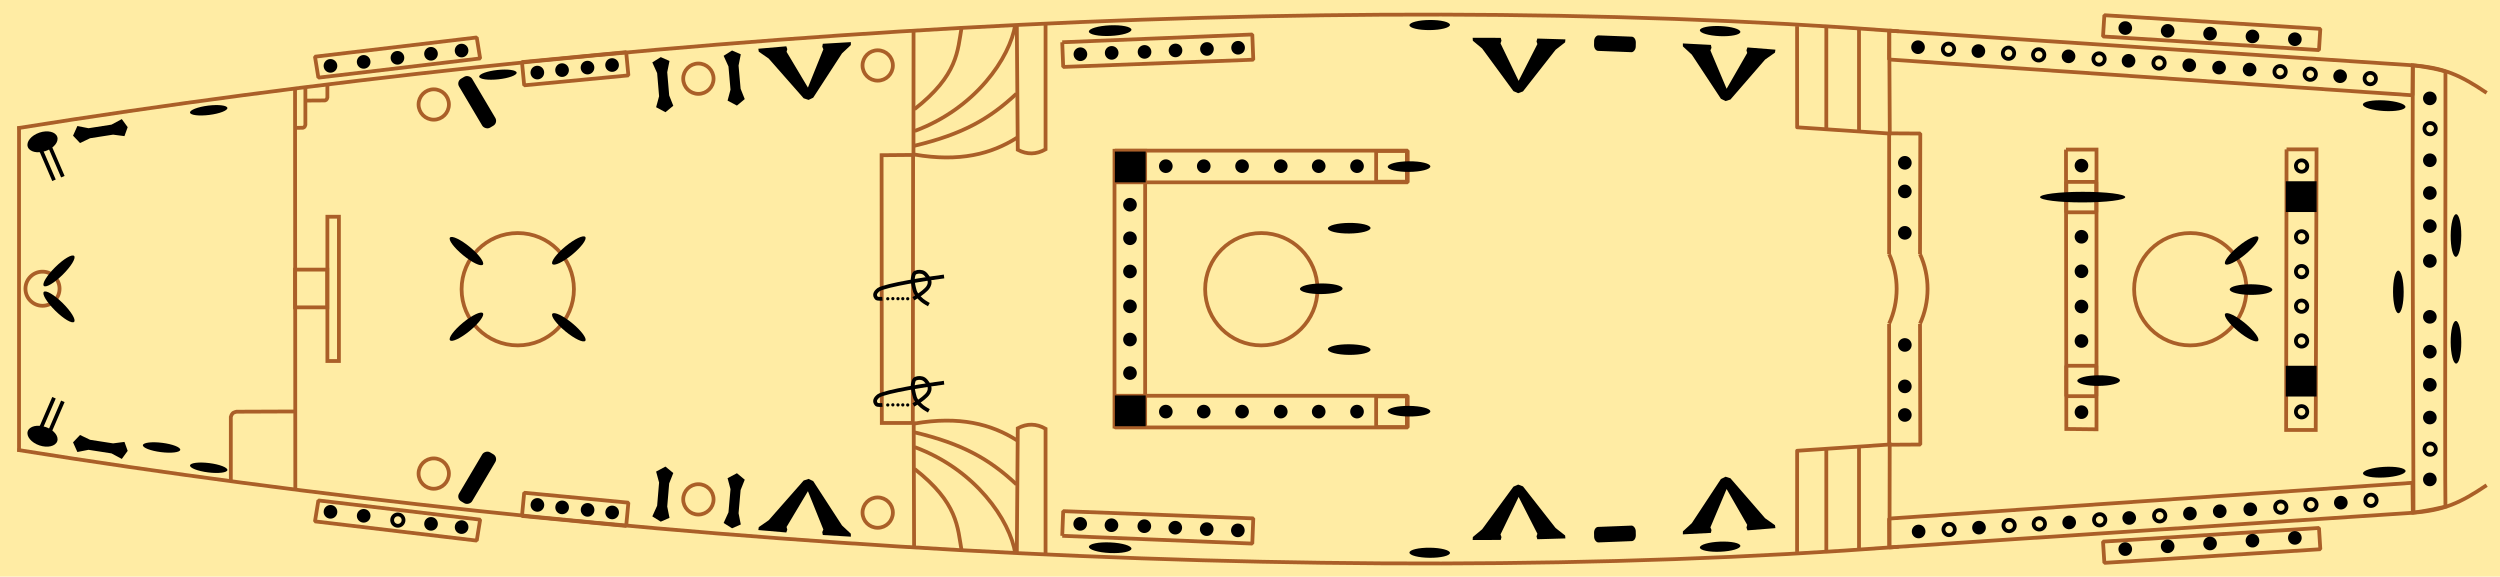 <?xml version="1.0" encoding="UTF-8" standalone="no"?>
<!-- Created with Inkscape (http://www.inkscape.org/) -->

<svg
   xmlns:rigging="https://github.com/jolaf/rigging"
   xmlns:dc="http://purl.org/dc/elements/1.1/"
   xmlns:cc="http://creativecommons.org/ns#"
   xmlns:rdf="http://www.w3.org/1999/02/22-rdf-syntax-ns#"
   xmlns:svg="http://www.w3.org/2000/svg"
   xmlns="http://www.w3.org/2000/svg"
   xmlns:xlink="http://www.w3.org/1999/xlink"
   xmlns:sodipodi="http://sodipodi.sourceforge.net/DTD/sodipodi-0.dtd"
   xmlns:inkscape="http://www.inkscape.org/namespaces/inkscape"
   width="100%"
   height="100%"
   id="svg1"
   sodipodi:docname="shtandart-src.svg"
   inkscape:version="0.92.3 (2405546, 2018-03-11)"
   version="1.1"
   viewBox="1 -24 659 152">
  <sodipodi:namedview
     viewbox-height="118"
     viewbox-x="-2"
     viewbox-y="-11"
     inkscape:measure-end="335.547,74.4141"
     inkscape:measure-start="320.703,74.4141"
     inkscape:current-layer="layer2"
     fit-margin-bottom="0"
     fit-margin-right="0"
     fit-margin-left="0"
     fit-margin-top="0"
     guidetolerance="1"
     objecttolerance="5"
     gridtolerance="1"
     inkscape:guide-bbox="true"
     showguides="false"
     inkscape:window-maximized="1"
     inkscape:window-y="-8"
     inkscape:window-x="1672"
     inkscape:window-height="1537"
     inkscape:window-width="2560"
     showgrid="false"
     inkscape:document-units="px"
     inkscape:cy="106.51837"
     inkscape:cx="262.7261"
     inkscape:zoom="2.83"
     inkscape:pageshadow="2"
     inkscape:pageopacity="0.0"
     borderopacity="1.0"
     bordercolor="#666666"
     pagecolor="#ffffff"
     id="base">
    <inkscape:grid
       spacingy="1"
       spacingx="1"
       originy="-539.252"
       originx="-36.919"
       id="grid4394"
       type="xygrid" />
    <sodipodi:guide
       inkscape:locked="false"
       id="guide4311"
       orientation="0,1"
       position="0.039,0.458" />
    <sodipodi:guide
       inkscape:locked="false"
       id="guide677"
       orientation="0,1"
       position="0.904,0.518" />
    <sodipodi:guide
       inkscape:locked="false"
       id="guide681"
       orientation="0,1"
       position="0.254,0.397" />
    <sodipodi:guide
       inkscape:locked="false"
       id="guide4803"
       orientation="1,0"
       position="647.583,107.034" />
    <sodipodi:guide
       inkscape:locked="false"
       id="guide4808"
       orientation="0,1"
       position="407.812,62.556" />
    <sodipodi:guide
       inkscape:locked="false"
       id="guide4810"
       orientation="0,1"
       position="376.563,124.445" />
    <sodipodi:guide
       inkscape:locked="false"
       id="guide4811"
       orientation="-0.103,0.995"
       position="108.216,113.92" />
    <sodipodi:guide
       inkscape:locked="false"
       id="guide4815"
       orientation="0.104,0.995"
       position="108.002,11.267" />
    <sodipodi:guide
       inkscape:locked="false"
       id="guide4819"
       orientation="1,0"
       position="8.127,91.21" />
    <sodipodi:guide
       inkscape:locked="false"
       id="guide4075"
       orientation="1,0"
       position="652.766,105.529" />
  </sodipodi:namedview>
  <style
     id="style707">
    /* <![CDATA[ */
    #background {
      fill: #ffeca4;
    }
    #drawing {
      color: #aa5f28;
    }
    /* ]]> */
  </style>
  <defs
     id="defs1">
    <rect
       y="-0.809"
       x="277.269"
       height="146.642"
       width="220.711"
       id="deckMask"
       style="fill:currentColor" />
    <g
       id="mastMask"
       style="stroke:currentColor">
      <path
         inkscape:connector-curvature="0"
         id="path89"
         d="m 425.113,59.525 c 26.5,26.5 26.5,26.5 26.5,26.5 z" />
      <path
         inkscape:connector-curvature="0"
         id="path91"
         d="m 451.613,59.525 c -26.5,26.5 -26.5,26.5 -26.5,26.5 z" />
    </g>
    <circle
       r="4"
       cy="398.091"
       cx="160.871"
       id="pipe"
       style="stroke:currentColor" />
    <circle
       id="pin"
       r="1.8"
       cy="28.152"
       cx="567.539"
       style="fill:currentColor"
       transform="rotate(-8.297)"
       class="aura" />
    <circle
       style="fill:none;stroke:currentColor"
       transform="rotate(-8.297)"
       id="pinhole"
       cx="607.213"
       cy="138.775"
       r="1.5" />
    <ellipse
       transform="rotate(89.51)"
       id="cleat"
       ry="5.615"
       rx="1.4"
       cy="-575.374"
       cx="3.721"
       style="fill:currentColor"
       class="aura" />
    <rect
       ry="1.5"
       y="72.319"
       x="396.501"
       height="15"
       width="4"
       id="lcleat"
       style="fill:currentColor"
       class="aura" />
    <path
       transform="matrix(0.882,0,0,1.005,-152.594,-25.947)"
       d="m 215.31,40.277 -0.959,-2.798 v -6.102 l 0.959,-2.893 -2.499,-1.196 -2.652,1.196 1.162,2.893 v 6.102 l -1.161,2.798 2.652,1.514 z"
       id="xcleat"
       inkscape:connector-curvature="0"
       sodipodi:nodetypes="ccccccccccc"
       style="fill:currentColor"
       class="aura" />
    <path
       d="m 426.259,54.267 -8.424,-11.107 -2.479,-2.004 -0.067,-0.781 7.404,-0.102 0.204,0.747 -0.238,0.713 4.927,9.807 4.791,-9.773 -0.238,-0.713 0.204,-0.747 7.404,0.102 -0.067,0.781 -2.479,2.004 -8.424,11.107 -1.259,0.493 z"
       inkscape:connector-curvature="0"
       sodipodi:nodetypes="ccccccccccccccccc"
       id="kevel"
       style="fill:currentColor"
       class="aura" />
    <rect
       transform="translate(-36.94,-367.63)"
       id="fist"
       width="8.109"
       height="8.109"
       x="324.097"
       y="408.336"
       style="fill:currentColor"
       class="aura" />
    <g
       id="tackle"
       transform="matrix(-1,0,0,1,657.061,84.968)">
      <ellipse
         transform="rotate(-18.749,-1131.871,-71.94)"
         ry="2.557"
         rx="4.104"
         cy="420.366"
         cx="-74.057"
         id="path4323"
         style="fill:currentColor" />
      <path
         style="stroke:currentColor"
         d="m 61.959,411.73 3.977,9.218"
         id="path4328"
         inkscape:connector-curvature="0"
         sodipodi:nodetypes="cc"
         transform="translate(-36.94,-367.63)" />
      <path
         style="stroke:currentColor"
         sodipodi:nodetypes="cc"
         inkscape:connector-curvature="0"
         id="path4325"
         d="m 59.623,412.677 3.977,9.218"
         transform="translate(-36.94,-367.63)" />
    </g>
    <g
       id="knot"
       transform="translate(380.03,-105.312)">
      <path
         style="fill:none;stroke:currentColor"
         sodipodi:nodetypes="cccc"
         inkscape:connector-curvature="0"
         id="path4249"
         d="m 298.721,455.173 c -3.993,0.489 -15.46,2.284 -17.267,3.472 -0.874,0.684 -1.281,1.456 -0.505,2.273 0.295,0.218 1.515,0.126 1.515,0.126" />
      <path
         style="fill:none;stroke:currentColor"
         d="m 290.64,461.044 c 0,0 1.792,-1.092 2.589,-1.768 0.499,-0.424 1.088,-0.913 1.357,-1.421 0.27,-0.508 0.393,-0.888 0.316,-1.452 -0.077,-0.564 -0.8,-1.72 -1.438,-2.147 -0.638,-0.427 -1.581,-0.414 -2.192,-0.158 -0.612,0.256 -0.566,0.713 -0.758,1.357 -0.191,0.644 0.115,1.993 0.284,2.715 0.169,0.722 0.251,1.043 0.6,1.61 0.349,0.567 0.988,1.204 1.547,1.673 0.559,0.469 1.768,1.136 1.768,1.136"
         id="path4251"
         inkscape:connector-curvature="0"
         sodipodi:nodetypes="cszzzzzzzzc" />
      <circle
         r="0.426"
         cy="461.044"
         cx="283.884"
         id="path4253"
         style="fill:currentColor" />
      <circle
         style="fill:currentColor"
         id="circle4255"
         cx="285.226"
         cy="461.013"
         r="0.426" />
      <circle
         style="fill:currentColor"
         r="0.426"
         cy="461.028"
         cx="286.568"
         id="circle4257" />
      <circle
         style="fill:currentColor"
         id="circle4259"
         cx="287.846"
         cy="461.028"
         r="0.426" />
      <circle
         r="0.426"
         cy="461.044"
         cx="289.14"
         id="circle4261"
         style="fill:currentColor" />
    </g>
  </defs>
  <g
     inkscape:label="background"
     id="layer1"
     inkscape:groupmode="layer">
    <g
       id="background">
      <rect
         style="fill-rule:evenodd;stroke-width:1.6;stroke-linecap:round;stroke-linejoin:round;paint-order:markers fill stroke"
         id="rect6803"
         width="717.601"
         height="368.795"
         x="-20.988"
         y="-138.852" />
    </g>
  </g>
  <g
     transform="translate(0,-20.6)"
     inkscape:label="drawing"
     id="layer2"
     inkscape:groupmode="layer">
    <g
       id="drawing">
      <g
         id="portDrawing"
         style="fill:none;stroke:currentColor">
        <path
           style="fill-rule:evenodd"
           d="M 5.599,30.388 C 160.19,5.668 347.851,-6.802 501.489,4.852 m 135.527,8.962 c 8.188,0.64 12.488,2.549 19.468,7.271"
           id="path4399"
           inkscape:connector-curvature="0" />
        <path
           class="rail"
           id="rect4158"
           d="m 499.005,4.684 c 0,0 138.012,9.13 138.012,9.13 0,0 -0.082,7.903 -0.082,7.903 0,0 -137.973,-9.434 -137.973,-9.434 0,0 0.044,-7.599 0.044,-7.599"
           style="fill-rule:evenodd;stroke-miterlimit:0"
           inkscape:connector-curvature="0" />
        <rect
           transform="matrix(0.998,0.063,-0.063,0.998,-36.919,-367.63)"
           class="rail"
           style="fill-rule:evenodd;stroke-linecap:round;stroke-miterlimit:0"
           id="rect4272"
           width="57.042"
           height="5.615"
           x="614.658"
           y="330.176" />
        <rect
           transform="translate(-36.919,-367.63)"
           class="solid"
           style="fill-rule:evenodd;stroke-miterlimit:0"
           id="rect4212"
           width="7.895"
           height="8.012"
           x="582.601"
           y="412.182" />
        <path
           class="rail"
           id="path4201"
           d="m 498.969,63.596 c 0,0 0.013,-31.846 0.013,-31.846 0,0 8.206,0.049 8.206,0.049 0,0 -0.072,31.797 -0.072,31.797"
           style="fill-rule:evenodd;stroke-miterlimit:0"
           inkscape:connector-curvature="0" />
        <g
           class="solid"
           id="g4442">
          <path
             style="fill-rule:evenodd;stroke-linejoin:round"
             d="m 474.71,3.488 c 0,0 0.018,26.671 0.018,26.671 0,0 24.696,1.671 24.696,1.671"
             id="path4436"
             inkscape:connector-curvature="0" />
          <path
             style="fill-rule:evenodd"
             d="m 491.034,31.603 c 0,0 0,-27.13 0,-27.13"
             id="path4438"
             inkscape:connector-curvature="0" />
          <path
             style="fill-rule:evenodd"
             d="m 482.413,30.658 c 0,0 0.006,-26.716 0.006,-26.716"
             id="path4440"
             inkscape:connector-curvature="0" />
        </g>
        <rect
           transform="translate(-36.919,-367.63)"
           class="solid"
           y="404.025"
           x="400.67"
           height="8.109"
           width="8.109"
           id="rect4227"
           style="fill-rule:evenodd;stroke-miterlimit:0" />
        <rect
           transform="translate(-36.919,-367.63)"
           class="rail"
           y="403.945"
           x="331.803"
           height="8.348"
           width="77.184"
           id="rect4231"
           style="fill-rule:evenodd;stroke-miterlimit:0" />
        <path
           class="rail"
           id="rect4238"
           d="m 281.003,7.737 c 0,0 50.101,-2.045 50.101,-2.045 0,0 0.262,6.643 0.262,6.643 0,0 -50.107,1.907 -50.107,1.907 0,0 -0.256,-6.505 -0.256,-6.505"
           style="fill-rule:evenodd;stroke-miterlimit:0"
           inkscape:connector-curvature="0" />
        <g
           class="solid"
           id="g2411">
          <path
             id="path4286"
             d="m 269.031,3.005 c 0,0 0.253,33.082 0.253,33.082 2.441,1.306 4.882,1.261 7.324,-0.126 0,0 0,-33.335 0,-33.335"
             style="fill-rule:evenodd"
             inkscape:connector-curvature="0" />
          <path
             id="path4302"
             d="m 242.135,37.35 c 11.722,2.006 20.149,-0.133 26.895,-4.419"
             style="fill-rule:evenodd"
             inkscape:connector-curvature="0" />
          <path
             id="path4300"
             d="m 242.099,35.007 c 12.578,-3.001 19.725,-7.042 26.841,-13.718"
             style="fill-rule:evenodd"
             inkscape:connector-curvature="0" />
          <path
             id="path4298"
             d="M 242.135,31.116 C 258.141,25.17 267.233,11.895 268.652,3.005"
             style="fill-rule:evenodd"
             inkscape:connector-curvature="0" />
          <path
             id="path4296"
             d="M 242.066,25.379 C 253.549,16.384 253.398,10.039 254.51,3.637"
             style="fill-rule:evenodd"
             inkscape:connector-curvature="0" />
        </g>
        <use
           transform="translate(71.491,-384.234)"
           height="100%"
           width="100%"
           id="use11168"
           xlink:href="#pipe"
           y="0"
           x="0" />
        <use
           transform="translate(24.224,-380.746)"
           height="100%"
           width="100%"
           id="use11170"
           xlink:href="#pipe"
           y="0"
           x="0" />
        <rect
           transform="rotate(-5.435,-3891.007,205.083)"
           class="rail"
           style="fill-rule:evenodd;stroke-miterlimit:0"
           id="rect4267"
           width="27.593"
           height="6.154"
           x="138.673"
           y="395.494" />
        <rect
           transform="matrix(0.993,-0.118,0.16,0.987,-36.919,-367.63)"
           class="rail"
           ry="0"
           y="391.192"
           x="58.768"
           height="5.599"
           width="42.94"
           id="rect4281"
           style="fill-rule:evenodd;stroke-miterlimit:0" />
        <use
           transform="translate(-45.537,-373.946)"
           height="100%"
           width="100%"
           id="use11166"
           xlink:href="#pipe"
           y="0"
           x="0" />
      </g>
      <use
         transform="matrix(1,0,0,-1,0,145.58)"
         xlink:href="#portDrawing"
         id="starboardDrawing"
         x="0"
         y="0"
         width="100%"
         height="100%" />
      <path
         class="rail"
         style="fill:none;stroke:currentColor"
         id="path4294"
         d="m 645.621,15.449 c -3.876,-1.16 -8.605,-1.635 -8.605,-1.635 -0.16,38.87 0.115,82.335 0.176,117.905 0,0 3.887,-0.461 8.424,-1.564 -0.182,-8.555 0.077,-111.18 0.004,-114.706 0,0 -2.6e-4,0 -2.6e-4,0"
         inkscape:connector-curvature="0" />
      <path
         class="rail"
         id="rect4333"
         d="m 603.734,35.978 c 0,0 7.908,0 7.908,0 0,0 -0.217,73.963 -0.217,73.963 0,0 -7.8,0 -7.8,0 0,0 0.108,-73.963 0.108,-73.963"
         style="fill:none;stroke:currentColor"
         inkscape:connector-curvature="0" />
      <circle
         class="solid"
         r="14.805"
         cy="72.838"
         cx="578.359"
         id="path4330"
         style="fill:none;stroke:currentColor" />
      <path
         class="rail"
         id="rect4326"
         d="m 545.591,36.028 c 0,0 8.047,0 8.047,0 0,0 0,73.736 0,73.736 0,0 -7.955,-0.091 -7.955,-0.091 0,0 -0.091,-73.645 -0.091,-73.645"
         style="fill:none;stroke:currentColor"
         inkscape:connector-curvature="0" />
      <g
         class="solid"
         style="fill:none;stroke:currentColor"
         id="g4318">
        <path
           d="m 507.125,63.596 c 1.304,2.875 1.979,5.997 1.979,9.164 0,3.167 -0.675,6.288 -1.979,9.164"
           id="path4211"
           inkscape:connector-curvature="0" />
        <path
           d="m 498.978,63.596 c 1.304,2.875 1.979,5.997 1.979,9.164 0,3.167 -0.675,6.288 -1.979,9.164"
           id="path4312"
           inkscape:connector-curvature="0" />
      </g>
      <path
         style="fill:none;stroke:currentColor"
         d="m 499.075,140.577 c 0,0 0.05,-27.332 0.05,-27.332 m 0.022,-81.024 c 0,0 -0.143,-27.537 -0.143,-27.537"
         id="path4434"
         inkscape:connector-curvature="0" />
      <circle
         class="solid "
         style="fill:none;stroke:currentColor"
         id="circle327"
         cx="333.481"
         cy="72.838"
         r="14.805" />
      <path
         class="rail"
         style="fill:none;stroke:currentColor"
         d="m 302.86,109.064 c 0,0 -8.075,0 -8.075,0 0,0 0,-72.72 0,-72.72 0,0 8.075,0 8.075,0 0,0 0,72.72 0,72.72"
         id="path4336"
         inkscape:connector-curvature="0" />
      <path
         id="path4288"
         d="m 241.953,140.828 c 0,0 -0.103,-33.102 -0.103,-33.102 M 241.79,37.765 c 0,0 0.024,-33.476 0.024,-33.476"
         style="fill:none;stroke:currentColor"
         inkscape:connector-curvature="0" />
      <path
         class="solid"
         style="fill:none;stroke:currentColor"
         d="m 241.694,37.439 c 0,0 -8.306,0.069 -8.306,0.069 -0.004,16.806 0.062,53.776 0.058,70.582 0,0 8.168,0 8.168,0 0.004,-16.806 0.076,-53.845 0.08,-70.651 0,0 0,-5e-5 0,-5e-5"
         id="path4060"
         inkscape:connector-curvature="0" />
      <circle
         class="solid"
         r="14.805"
         cy="72.838"
         cx="137.481"
         id="circle329"
         style="fill:none;stroke:currentColor" />
      <rect
         class="solid"
         y="53.73"
         x="87.298"
         height="38.031"
         width="3.041"
         id="rect4322"
         style="fill:none;stroke:currentColor" />
      <rect
         class="solid"
         y="67.672"
         x="78.789"
         height="9.949"
         width="8.482"
         id="rect4317"
         style="fill:none;stroke:currentColor" />
      <path
         class="solid"
         style="fill:none;stroke:currentColor"
         d="m 87.296,19.031 c 0,0 0,3.28 0,3.28 -0.175,0.713 -0.438,0.672 -0.685,0.766 0,0 -5.025,0.035 -5.025,0.035"
         id="path4887"
         inkscape:connector-curvature="0" />
      <path
         class="solid"
         id="path4306"
         d="m 81.496,19.331 c 0,0 0,10.18 0,10.18 -0.175,0.713 -0.438,0.672 -0.685,0.766 0,0 -2.226,0.035 -2.226,0.035"
         style="fill:none;stroke:currentColor"
         inkscape:connector-curvature="0" />
      <path
         style="fill:none;stroke:currentColor"
         d="m 78.845,125.846 c 0,0 -0.072,-106.204 -0.072,-106.204"
         id="path4304"
         inkscape:connector-curvature="0" />
      <path
         class="solid"
         style="fill:none;stroke:currentColor"
         d="m 61.845,123.311 c 0,0 0,-16.814 0,-16.814 0.389,-1.278 0.973,-1.205 1.523,-1.374 0,0 15.251,-0.062 15.251,-0.062"
         id="path4412"
         inkscape:connector-curvature="0" />
      <circle
         class="solid"
         r="4.495"
         cy="72.707"
         cx="12.204"
         id="circle4314"
         style="fill:none;stroke:currentColor" />
      <path
         id="path4069"
         d="m 6.016,115.679 c 0,0 0,-85.785 0,-85.785"
         style="fill:none;stroke:currentColor"
         inkscape:connector-curvature="0" />
    </g>
  </g>
  <g
     transform="translate(0,-20.6)"
     inkscape:label="deckMasks"
     id="layer3"
     inkscape:groupmode="layer"
     style="display:none">
    <g
       style="color:#ffffff"
       class="modeDependent which"
       id="deckMasks">
      <use
         style="stroke-width:1.001"
         height="100%"
         width="100%"
         y="0"
         x="0"
         transform="matrix(0.718,0,0,1,299.426,0)"
         rigging:deck="fore"
         class="deckMask"
         xlink:href="#deckMask"
         id="use758" />
      <use
         style="stroke-width:0.999"
         transform="matrix(1.003,0,0,1,-0.802,0)"
         height="100%"
         width="100%"
         y="0"
         x="0"
         rigging:deck="main"
         class="deckMask"
         xlink:href="#deckMask"
         id="use760" />
      <use
         style="stroke-width:1.01"
         height="100%"
         width="100%"
         y="0"
         x="0"
         transform="matrix(1.231,0,0,1,-335.876,0)"
         rigging:deck="stern"
         class="deckMask"
         xlink:href="#deckMask"
         id="use668" />
    </g>
  </g>
  <g
     transform="translate(0,-20.6)"
     inkscape:label="mastMasks"
     id="layer4"
     inkscape:groupmode="layer"
     style="display:none">
    <g
       style="color:#ff0000"
       class="modeDependent where"
       id="mastMasks">
      <use
         height="100%"
         width="100%"
         y="0"
         x="0"
         transform="translate(140)"
         rigging:mast="fore"
         class="mastMask"
         xlink:href="#mastMask"
         id="use89" />
      <use
         height="100%"
         width="100%"
         y="0"
         x="0"
         transform="translate(-104.89)"
         rigging:mast="main"
         class="mastMask"
         xlink:href="#mastMask"
         id="use336" />
      <use
         height="100%"
         width="100%"
         y="0"
         x="0"
         transform="translate(-300.966)"
         rigging:mast="mizzen"
         class="mastMask"
         xlink:href="#mastMask"
         id="use338" />
    </g>
  </g>
  <g
     transform="translate(0,-20.6)"
     inkscape:label="points"
     id="layer5"
     inkscape:groupmode="layer">
    <g
       inkscape:transform-center-y="-60.498592"
       inkscape:transform-center-x="-152.32154"
       transform="translate(0.02,-7.1415848e-6)"
       id="points">
      <g
         rigging:side="port"
         id="g1143"
         rigging:rail="behindFront"
         rigging:deck="fore">
        <use
           height="100%"
           width="100%"
           transform="rotate(-89.1,642.297,-8.334)"
           id="use4877"
           xlink:href="#cleat"
           y="0"
           x="0" />
      </g>
      <g
         rigging:side="starboard"
         rigging:deck="fore"
         rigging:rail="behindFront"
         id="g347"
         transform="matrix(1,0,0,-1,0,145.506)">
        <use
           x="0"
           y="0"
           xlink:href="#cleat"
           id="use345"
           transform="rotate(-89.1,642.297,-8.334)"
           width="100%"
           height="100%" />
      </g>
      <g
         rigging:side="port"
         transform="translate(0,-1.125)"
         rigging:isAcross="true"
         id="g4296"
         rigging:rail="frontRail"
         rigging:deck="fore">
        <use
           height="100%"
           width="100%"
           transform="translate(75.828,120.558)"
           id="use4878"
           xlink:href="#pin"
           y="0"
           x="0" />
        <use
           height="100%"
           width="100%"
           transform="translate(75.828,111.365)"
           id="use4880"
           xlink:href="#pin"
           y="0"
           x="0" />
        <use
           height="100%"
           width="100%"
           transform="translate(75.828,102.64)"
           id="use4882"
           xlink:href="#pin"
           y="0"
           x="0" />
        <use
           height="100%"
           width="100%"
           transform="translate(75.828,94.008)"
           id="use4886"
           xlink:href="#pin"
           y="0"
           x="0" />
        <use
           height="100%"
           width="100%"
           transform="translate(20.68,-18.062)"
           id="use4884"
           xlink:href="#pinhole"
           y="0"
           x="0" />
        <use
           height="100%"
           width="100%"
           transform="translate(75.828,77.695)"
           id="use4888"
           xlink:href="#pin"
           y="0"
           x="0" />
      </g>
      <g
         rigging:side="starboard"
         rigging:deck="fore"
         rigging:rail="frontRail"
         id="g361"
         rigging:isAcross="true"
         transform="matrix(1,0,0,-1,0,146.631)">
        <use
           x="0"
           y="0"
           xlink:href="#pin"
           id="use349"
           transform="translate(75.828,120.558)"
           width="100%"
           height="100%" />
        <use
           x="0"
           y="0"
           xlink:href="#pin"
           id="use351"
           transform="translate(75.828,111.365)"
           width="100%"
           height="100%" />
        <use
           x="0"
           y="0"
           xlink:href="#pin"
           id="use353"
           transform="translate(75.828,102.64)"
           width="100%"
           height="100%" />
        <use
           x="0"
           y="0"
           xlink:href="#pin"
           id="use355"
           transform="translate(75.828,94.008)"
           width="100%"
           height="100%" />
        <use
           x="0"
           y="0"
           xlink:href="#pinhole"
           id="use357"
           transform="translate(20.68,-18.062)"
           width="100%"
           height="100%" />
        <use
           x="0"
           y="0"
           xlink:href="#pin"
           id="use359"
           transform="translate(75.828,77.695)"
           width="100%"
           height="100%" />
      </g>
      <g
         rigging:side="port"
         transform="rotate(-33.825,358.488,-866.822)"
         rigging:deck="fore"
         rigging:rail="onDeckFront"
         id="g826">
        <use
           height="100%"
           width="100%"
           transform="rotate(37.611,293.77,-704.81)"
           id="use4869"
           xlink:href="#cleat"
           y="0"
           x="0" />
      </g>
      <g
         transform="rotate(90,336.064,324.364)"
         rigging:deck="fore"
         rigging:side="center"
         rigging:rail="onDeckFront"
         id="g4125">
        <use
           x="0"
           y="0"
           xlink:href="#cleat"
           id="use4123"
           transform="rotate(0.241,-6431.205,-116512.54)"
           width="100%"
           height="100%" />
      </g>
      <g
         rigging:side="starboard"
         id="g365"
         rigging:rail="onDeckFront"
         rigging:deck="fore"
         transform="matrix(0.831,0.557,0.557,-0.831,543.198,92.667)">
        <use
           x="0"
           y="0"
           xlink:href="#cleat"
           id="use363"
           transform="rotate(37.611,293.77,-704.81)"
           width="100%"
           height="100%" />
      </g>
      <g
         rigging:side="port"
         transform="rotate(3.868,821.868,-178.443)"
         id="g4304"
         rigging:rail="sideRail"
         rigging:deck="fore">
        <use
           height="100%"
           width="100%"
           transform="translate(-45.724,83.924)"
           id="use4842"
           xlink:href="#pin"
           y="0"
           x="0" />
        <use
           height="100%"
           width="100%"
           transform="translate(-92.891,-19.827)"
           id="use4838"
           xlink:href="#pinhole"
           y="0"
           x="0" />
        <use
           height="100%"
           width="100%"
           transform="translate(-29.782,83.871)"
           id="use4840"
           xlink:href="#pin"
           y="0"
           x="0" />
        <use
           height="100%"
           width="100%"
           transform="translate(-77.041,-19.841)"
           id="use4836"
           xlink:href="#pinhole"
           y="0"
           x="0" />
        <use
           height="100%"
           width="100%"
           transform="translate(-69.076,-19.943)"
           id="use4834"
           xlink:href="#pinhole"
           y="0"
           x="0" />
        <use
           height="100%"
           width="100%"
           transform="translate(-5.975,83.648)"
           id="use4832"
           xlink:href="#pin"
           y="0"
           x="0" />
        <use
           height="100%"
           width="100%"
           transform="translate(-53.128,-19.941)"
           id="use4830"
           xlink:href="#pinhole"
           y="0"
           x="0" />
        <use
           height="100%"
           width="100%"
           transform="translate(9.886,83.763)"
           id="use4828"
           xlink:href="#pin"
           y="0"
           x="0" />
        <use
           height="100%"
           width="100%"
           transform="translate(-37.278,-19.943)"
           id="use4826"
           xlink:href="#pinhole"
           y="0"
           x="0" />
        <use
           height="100%"
           width="100%"
           transform="translate(25.93,83.851)"
           id="use4824"
           xlink:href="#pin"
           y="0"
           x="0" />
        <use
           height="100%"
           width="100%"
           transform="translate(33.813,83.936)"
           id="use4822"
           xlink:href="#pin"
           y="0"
           x="0" />
        <use
           height="100%"
           width="100%"
           transform="translate(41.878,83.909)"
           id="use4820"
           xlink:href="#pin"
           y="0"
           x="0" />
        <use
           height="100%"
           width="100%"
           transform="translate(-5.286,-19.812)"
           id="use4816"
           xlink:href="#pinhole"
           y="0"
           x="0" />
        <use
           height="100%"
           width="100%"
           transform="translate(2.688,-19.688)"
           id="use4818"
           xlink:href="#pinhole"
           y="0"
           x="0" />
        <use
           height="100%"
           width="100%"
           transform="translate(65.802,84.05)"
           id="use4814"
           xlink:href="#pin"
           y="0"
           x="0" />
        <use
           height="100%"
           width="100%"
           transform="translate(18.549,-19.604)"
           id="use4812"
           xlink:href="#pinhole"
           y="0"
           x="0" />
      </g>
      <g
         rigging:side="starboard"
         rigging:deck="fore"
         rigging:rail="sideRail"
         id="g399"
         transform="matrix(0.998,-0.067,-0.067,-0.998,-10.166,201.361)">
        <use
           x="0"
           y="0"
           xlink:href="#pin"
           id="use367"
           transform="translate(-45.724,83.924)"
           width="100%"
           height="100%" />
        <use
           x="0"
           y="0"
           xlink:href="#pinhole"
           id="use369"
           transform="translate(-92.891,-19.827)"
           width="100%"
           height="100%" />
        <use
           x="0"
           y="0"
           xlink:href="#pin"
           id="use371"
           transform="translate(-29.782,83.871)"
           width="100%"
           height="100%" />
        <use
           x="0"
           y="0"
           xlink:href="#pinhole"
           id="use373"
           transform="translate(-77.041,-19.841)"
           width="100%"
           height="100%" />
        <use
           x="0"
           y="0"
           xlink:href="#pinhole"
           id="use375"
           transform="translate(-69.076,-19.943)"
           width="100%"
           height="100%" />
        <use
           x="0"
           y="0"
           xlink:href="#pin"
           id="use377"
           transform="translate(-5.975,83.648)"
           width="100%"
           height="100%" />
        <use
           x="0"
           y="0"
           xlink:href="#pinhole"
           id="use379"
           transform="translate(-53.128,-19.941)"
           width="100%"
           height="100%" />
        <use
           x="0"
           y="0"
           xlink:href="#pin"
           id="use381"
           transform="translate(9.886,83.763)"
           width="100%"
           height="100%" />
        <use
           x="0"
           y="0"
           xlink:href="#pinhole"
           id="use383"
           transform="translate(-37.278,-19.943)"
           width="100%"
           height="100%" />
        <use
           x="0"
           y="0"
           xlink:href="#pin"
           id="use385"
           transform="translate(25.93,83.851)"
           width="100%"
           height="100%" />
        <use
           x="0"
           y="0"
           xlink:href="#pin"
           id="use387"
           transform="translate(33.813,83.936)"
           width="100%"
           height="100%" />
        <use
           x="0"
           y="0"
           xlink:href="#pin"
           id="use389"
           transform="translate(41.878,83.909)"
           width="100%"
           height="100%" />
        <use
           x="0"
           y="0"
           xlink:href="#pinhole"
           id="use391"
           transform="translate(-5.286,-19.812)"
           width="100%"
           height="100%" />
        <use
           x="0"
           y="0"
           xlink:href="#pinhole"
           id="use393"
           transform="translate(2.688,-19.688)"
           width="100%"
           height="100%" />
        <use
           x="0"
           y="0"
           xlink:href="#pin"
           id="use395"
           transform="translate(65.802,84.05)"
           width="100%"
           height="100%" />
        <use
           x="0"
           y="0"
           xlink:href="#pinhole"
           id="use397"
           transform="translate(18.549,-19.604)"
           width="100%"
           height="100%" />
      </g>
      <g
         rigging:side="port"
         rigging:rail="shroudsRail"
         rigging:deck="fore"
         id="g5102"
         transform="rotate(3.769,6421.582,-164.896)">
        <use
           height="100%"
           width="100%"
           transform="translate(19.319,442.896)"
           id="use4845"
           xlink:href="#pin"
           y="0"
           x="0" />
        <use
           height="100%"
           width="100%"
           transform="translate(30.519,442.896)"
           id="use4847"
           xlink:href="#pin"
           y="0"
           x="0" />
        <use
           height="100%"
           width="100%"
           transform="translate(41.719,442.896)"
           id="use4849"
           xlink:href="#pin"
           y="0"
           x="0" />
        <use
           height="100%"
           width="100%"
           transform="translate(52.919,442.896)"
           id="use4851"
           xlink:href="#pin"
           y="0"
           x="0" />
        <use
           height="100%"
           width="100%"
           transform="translate(64.119,442.896)"
           id="use4853"
           xlink:href="#pin"
           y="0"
           x="0" />
      </g>
      <g
         rigging:side="starboard"
         transform="matrix(0.998,-0.066,-0.066,-0.998,3.051,568.029)"
         id="g412"
         rigging:deck="fore"
         rigging:rail="shroudsRail">
        <use
           x="0"
           y="0"
           xlink:href="#pin"
           id="use401"
           transform="translate(19.319,442.896)"
           width="100%"
           height="100%" />
        <use
           x="0"
           y="0"
           xlink:href="#pin"
           id="use403"
           transform="translate(30.519,442.896)"
           width="100%"
           height="100%" />
        <use
           x="0"
           y="0"
           xlink:href="#pin"
           id="use406"
           transform="translate(41.719,442.896)"
           width="100%"
           height="100%" />
        <use
           x="0"
           y="0"
           xlink:href="#pin"
           id="use408"
           transform="translate(52.919,442.896)"
           width="100%"
           height="100%" />
        <use
           x="0"
           y="0"
           xlink:href="#pin"
           id="use410"
           transform="translate(64.119,442.896)"
           width="100%"
           height="100%" />
      </g>
      <g
         rigging:side="port"
         id="g5002"
         transform="translate(0.527)">
        <use
           x="0"
           y="0"
           xlink:href="#pinhole"
           id="use4991"
           transform="translate(-13.733,18.494)"
           width="100%"
           height="100%" />
        <use
           x="0"
           y="0"
           xlink:href="#pinhole"
           id="use4989"
           transform="translate(-13.733,9.334)"
           width="100%"
           height="100%" />
        <use
           x="0"
           y="0"
           xlink:href="#pinhole"
           id="use4987"
           transform="translate(-13.733,-9.338)"
           width="100%"
           height="100%" />
      </g>
      <g
         rigging:side="starboard"
         transform="matrix(1,0,0,-1,0.527,145.506)"
         id="g424">
        <use
           height="100%"
           width="100%"
           transform="translate(-13.733,18.494)"
           id="use418"
           xlink:href="#pinhole"
           y="0"
           x="0" />
        <use
           height="100%"
           width="100%"
           transform="translate(-13.733,9.334)"
           id="use420"
           xlink:href="#pinhole"
           y="0"
           x="0" />
        <use
           height="100%"
           width="100%"
           transform="translate(-13.733,-9.338)"
           id="use422"
           xlink:href="#pinhole"
           y="0"
           x="0" />
      </g>
      <g
         rigging:side="port"
         transform="translate(316.258,3.527)"
         id="g1149"
         rigging:rail="frontFists"
         rigging:deck="fore">
        <use
           x="0"
           y="0"
           xlink:href="#fist"
           transform="translate(0.106,0.148)"
           id="use10664"
           width="100%"
           height="100%" />
      </g>
      <g
         rigging:side="starboard"
         rigging:deck="fore"
         rigging:rail="frontFists"
         id="g416"
         transform="matrix(1,0,0,-1,316.258,141.979)">
        <use
           height="100%"
           width="100%"
           id="use414"
           transform="translate(0.106,0.148)"
           xlink:href="#fist"
           y="0"
           x="0" />
      </g>
      <g
         rigging:side="port"
         rigging:deck="fore"
         rigging:rail="atMastFront"
         id="g1383"
         transform="translate(446.793,-2.641)">
        <use
           inkscape:transform-center-y="0.17023408"
           inkscape:transform-center-x="-0.40887294"
           height="100%"
           width="100%"
           transform="matrix(0.767,-0.642,-0.642,-0.767,-297.006,433.751)"
           id="use1381"
           xlink:href="#cleat"
           y="0"
           x="0" />
      </g>
      <g
         transform="rotate(-34.407,594.596,75.75)"
         id="g1173"
         rigging:side="center"
         rigging:rail="atMastFront"
         rigging:deck="fore">
        <use
           height="100%"
           width="100%"
           transform="rotate(35.279,468.56,68.433)"
           id="use4860"
           xlink:href="#cleat"
           y="0"
           x="0" />
      </g>
      <g
         rigging:side="starboard"
         transform="matrix(1,0,0,-1,446.793,148.147)"
         id="g428"
         rigging:rail="atMastFront"
         rigging:deck="fore">
        <use
           x="0"
           y="0"
           xlink:href="#cleat"
           id="use426"
           transform="matrix(0.767,-0.642,-0.642,-0.767,-297.006,433.751)"
           width="100%"
           height="100%"
           inkscape:transform-center-x="-0.40887294"
           inkscape:transform-center-y="0.17023408" />
      </g>
      <g
         rigging:side="port"
         transform="translate(0.176)"
         rigging:isAcross="true"
         id="g4334"
         rigging:rail="behindMastRail"
         rigging:deck="fore">
        <use
           height="100%"
           width="100%"
           transform="translate(-16.181,122.152)"
           id="use4920"
           xlink:href="#pin"
           y="0"
           x="0" />
        <use
           height="100%"
           width="100%"
           transform="translate(-16.181,113.052)"
           id="use4922"
           xlink:href="#pin"
           y="0"
           x="0" />
        <use
           height="100%"
           width="100%"
           transform="translate(-16.181,94.303)"
           id="use4924"
           xlink:href="#pin"
           y="0"
           x="0" />
      </g>
      <g
         rigging:side="starboard"
         rigging:deck="fore"
         rigging:rail="behindMastRail"
         id="g436"
         rigging:isAcross="true"
         transform="matrix(1,0,0,-1,0.176,145.506)">
        <use
           x="0"
           y="0"
           xlink:href="#pin"
           id="use430"
           transform="translate(-16.181,122.152)"
           width="100%"
           height="100%" />
        <use
           x="0"
           y="0"
           xlink:href="#pin"
           id="use432"
           transform="translate(-16.181,113.052)"
           width="100%"
           height="100%" />
        <use
           x="0"
           y="0"
           xlink:href="#pin"
           id="use434"
           transform="translate(-16.181,94.303)"
           width="100%"
           height="100%" />
      </g>
      <g
         rigging:side="port"
         style="stroke-width:0.707"
         rigging:deck="fore"
         rigging:rail="backPillars"
         id="g4131"
         transform="matrix(1.615,-0.59,1.18,0.807,-408.62,335.41)">
        <use
           x="0"
           y="0"
           xlink:href="#cleat"
           id="use4129"
           transform="rotate(-143.422,574.43,28.158)"
           width="100%"
           height="100%" />
      </g>
      <g
         transform="rotate(-37.954,558.99,98.502)"
         id="g1179"
         rigging:rail="backPillars"
         rigging:side="starboard"
         rigging:deck="fore">
        <use
           height="100%"
           width="100%"
           transform="rotate(37.993,427.07,18.637)"
           id="use4857"
           xlink:href="#cleat"
           y="0"
           x="0" />
      </g>
      <g
         rigging:side="port"
         transform="translate(-7.226,-5.437)"
         rigging:isAcross="true"
         id="g4384"
         rigging:rail="backRail"
         rigging:deck="fore">
        <use
           height="100%"
           width="100%"
           transform="translate(-55.34,117.454)"
           id="use4905"
           xlink:href="#pin"
           y="0"
           x="0" />
        <use
           height="100%"
           width="100%"
           transform="translate(-55.34,106.536)"
           id="use4907"
           xlink:href="#pin"
           y="0"
           x="0" />
        <use
           height="100%"
           width="100%"
           transform="translate(-55.34,98.995)"
           id="use4909"
           xlink:href="#pin"
           y="0"
           x="0" />
      </g>
      <g
         rigging:side="starboard"
         rigging:deck="fore"
         rigging:rail="backRail"
         id="g444"
         rigging:isAcross="true"
         transform="matrix(1,0,0,-1,-7.226,150.943)">
        <use
           x="0"
           y="0"
           xlink:href="#pin"
           id="use438"
           transform="translate(-55.34,117.454)"
           width="100%"
           height="100%" />
        <use
           x="0"
           y="0"
           xlink:href="#pin"
           id="use440"
           transform="translate(-55.34,106.536)"
           width="100%"
           height="100%" />
        <use
           x="0"
           y="0"
           xlink:href="#pin"
           id="use442"
           transform="translate(-55.34,98.995)"
           width="100%"
           height="100%" />
      </g>
      <g
         rigging:side="port"
         id="g4357"
         rigging:rail="bulwark"
         rigging:deck="main">
        <use
           height="100%"
           width="100%"
           transform="matrix(0.951,0,0,0.951,-169.339,4.341)"
           id="use4933"
           xlink:href="#cleat"
           y="0"
           x="0" />
        <use
           height="100%"
           width="100%"
           transform="rotate(0.9,2554.819,-1639.258)"
           id="use4825"
           xlink:href="#kevel"
           y="0"
           x="0" />
        <use
           style="stroke-width:1.167"
           height="100%"
           width="100%"
           transform="matrix(-0.02,1.022,-0.733,-0.029,493.153,-396.814)"
           id="use4944"
           xlink:href="#lcleat"
           y="0"
           x="0" />
        <use
           height="100%"
           width="100%"
           transform="matrix(0.95,0.048,-0.048,0.95,-92.271,-21.679)"
           id="use4918"
           xlink:href="#cleat"
           y="0"
           x="0" />
        <use
           height="100%"
           width="100%"
           transform="rotate(3.768,921.296,469.441)"
           id="use4823"
           xlink:href="#kevel"
           y="0"
           x="0" />
      </g>
      <g
         rigging:side="starboard"
         rigging:deck="main"
         rigging:rail="bulwark"
         id="g456"
         transform="matrix(1,0,0,-1,0,145.506)">
        <use
           x="0"
           y="0"
           xlink:href="#cleat"
           id="use446"
           transform="matrix(0.951,0,0,0.951,-169.339,4.341)"
           width="100%"
           height="100%" />
        <use
           x="0"
           y="0"
           xlink:href="#kevel"
           id="use448"
           transform="rotate(0.9,2554.819,-1639.258)"
           width="100%"
           height="100%" />
        <use
           x="0"
           y="0"
           xlink:href="#lcleat"
           id="use450"
           transform="matrix(-0.02,1.022,-0.733,-0.029,493.153,-396.814)"
           width="100%"
           height="100%"
           style="stroke-width:1.167" />
        <use
           x="0"
           y="0"
           xlink:href="#cleat"
           id="use452"
           transform="matrix(0.95,0.048,-0.048,0.95,-92.271,-21.679)"
           width="100%"
           height="100%" />
        <use
           x="0"
           y="0"
           xlink:href="#kevel"
           id="use454"
           transform="rotate(3.768,921.296,469.441)"
           width="100%"
           height="100%" />
      </g>
      <g
         rigging:side="port"
         transform="translate(0.4,-4.5)"
         id="g1161"
         rigging:rail="frontPillars"
         rigging:deck="main">
        <use
           height="100%"
           width="100%"
           transform="translate(-203.382,46.215)"
           id="use4893"
           xlink:href="#cleat"
           y="0"
           x="0" />
      </g>
      <g
         rigging:side="starboard"
         rigging:deck="main"
         rigging:rail="frontPillars"
         id="g460"
         transform="matrix(1,0,0,-1,0.4,150.006)">
        <use
           x="0"
           y="0"
           xlink:href="#cleat"
           id="use458"
           transform="translate(-203.382,46.215)"
           width="100%"
           height="100%" />
      </g>
      <g
         rigging:side="port"
         transform="translate(-10.636,4.6)"
         id="g1164"
         rigging:rail="onDeckFront"
         rigging:deck="main">
        <use
           height="100%"
           width="100%"
           transform="translate(-208.115,53.358)"
           id="use4897"
           xlink:href="#cleat"
           y="0"
           x="0" />
      </g>
      <g
         rigging:side="starboard"
         rigging:deck="main"
         rigging:rail="onDeckFront"
         id="g464"
         transform="matrix(1,0,0,-1,-10.636,140.906)">
        <use
           x="0"
           y="0"
           xlink:href="#cleat"
           id="use462"
           transform="translate(-208.115,53.358)"
           width="100%"
           height="100%" />
      </g>
      <g
         transform="rotate(90,350.455,71.529)"
         id="g1194"
         rigging:side="center"
         rigging:rail="atMastFront"
         rigging:deck="main">
        <use
           height="100%"
           width="100%"
           transform="rotate(90,426.555,-76.111)"
           id="use4911"
           xlink:href="#cleat"
           y="0"
           x="0" />
      </g>
      <g
         rigging:side="port"
         transform="translate(7.6,-4.4)"
         id="g4366"
         rigging:rail="sideMastRail"
         rigging:deck="main">
        <use
           height="100%"
           width="100%"
           transform="translate(-264.97,98.845)"
           id="use4789"
           xlink:href="#pin"
           y="0"
           x="0" />
        <use
           height="100%"
           width="100%"
           transform="translate(-254.97,98.845)"
           id="use4791"
           xlink:href="#pin"
           y="0"
           x="0" />
        <use
           height="100%"
           width="100%"
           transform="translate(-244.871,98.845)"
           id="use4793"
           xlink:href="#pin"
           y="0"
           x="0" />
        <use
           height="100%"
           width="100%"
           transform="translate(-234.67,98.845)"
           id="use4795"
           xlink:href="#pin"
           y="0"
           x="0" />
        <use
           height="100%"
           width="100%"
           transform="translate(-224.67,98.845)"
           id="use4799"
           xlink:href="#pin"
           y="0"
           x="0" />
        <use
           height="100%"
           width="100%"
           transform="translate(-214.571,98.845)"
           id="use4801"
           xlink:href="#pin"
           y="0"
           x="0" />
      </g>
      <g
         rigging:side="starboard"
         rigging:deck="main"
         rigging:rail="sideMastRail"
         id="g478"
         transform="matrix(1,0,0,-1,7.6,149.906)">
        <use
           x="0"
           y="0"
           xlink:href="#pin"
           id="use466"
           transform="translate(-264.97,98.845)"
           width="100%"
           height="100%" />
        <use
           x="0"
           y="0"
           xlink:href="#pin"
           id="use468"
           transform="translate(-254.97,98.845)"
           width="100%"
           height="100%" />
        <use
           x="0"
           y="0"
           xlink:href="#pin"
           id="use470"
           transform="translate(-244.871,98.845)"
           width="100%"
           height="100%" />
        <use
           x="0"
           y="0"
           xlink:href="#pin"
           id="use472"
           transform="translate(-234.67,98.845)"
           width="100%"
           height="100%" />
        <use
           x="0"
           y="0"
           xlink:href="#pin"
           id="use474"
           transform="translate(-224.67,98.845)"
           width="100%"
           height="100%" />
        <use
           x="0"
           y="0"
           xlink:href="#pin"
           id="use476"
           transform="translate(-214.571,98.845)"
           width="100%"
           height="100%" />
      </g>
      <g
         rigging:side="port"
         transform="translate(7.6,-4.3)"
         id="g1158"
         rigging:rail="backFists"
         rigging:deck="main">
        <use
           height="100%"
           width="100%"
           id="use9904"
           transform="translate(0.106,0.148)"
           xlink:href="#fist"
           y="0"
           x="0" />
      </g>
      <g
         rigging:side="starboard"
         rigging:deck="main"
         rigging:rail="backFists"
         id="g482"
         transform="matrix(1,0,0,-1,7.6,149.806)">
        <use
           x="0"
           y="0"
           xlink:href="#fist"
           transform="translate(0.106,0.148)"
           id="use480"
           width="100%"
           height="100%" />
      </g>
      <g
         rigging:side="port"
         transform="translate(7.5,-0.8)"
         rigging:isAcross="true"
         id="g4374"
         rigging:rail="behindMastRail"
         rigging:deck="main">
        <use
           id="use11352"
           height="100%"
           width="100%"
           transform="translate(-274.317,122.998)"
           xlink:href="#pin"
           y="0"
           x="0" />
        <use
           x="0"
           y="0"
           xlink:href="#pin"
           transform="translate(-274.317,114.247)"
           width="100%"
           height="100%"
           id="use11350" />
        <use
           id="use11281"
           height="100%"
           width="100%"
           transform="translate(-274.317,105.408)"
           xlink:href="#pin"
           y="0"
           x="0" />
      </g>
      <g
         rigging:side="starboard"
         rigging:deck="main"
         rigging:rail="behindMastRail"
         id="g490"
         rigging:isAcross="true"
         transform="matrix(1,0,0,-1,7.5,146.306)">
        <use
           x="0"
           y="0"
           xlink:href="#pin"
           transform="translate(-274.317,122.998)"
           width="100%"
           height="100%"
           id="use484" />
        <use
           id="use486"
           height="100%"
           width="100%"
           transform="translate(-274.317,114.247)"
           xlink:href="#pin"
           y="0"
           x="0" />
        <use
           x="0"
           y="0"
           xlink:href="#pin"
           transform="translate(-274.317,105.408)"
           width="100%"
           height="100%"
           id="use488" />
      </g>
      <g
         rigging:side="port"
         transform="rotate(-2.277,278.92,10.612)"
         id="g4358"
         rigging:rail="sideRail"
         rigging:deck="main">
        <use
           height="100%"
           width="100%"
           transform="translate(-279.901,65.206)"
           id="use1167"
           xlink:href="#pin"
           y="0"
           x="0" />
        <use
           height="100%"
           width="100%"
           transform="translate(-271.65,65.18)"
           id="use1169"
           xlink:href="#pin"
           y="0"
           x="0" />
        <use
           inkscape:transform-center-y="-79.955537"
           inkscape:transform-center-x="-246.86272"
           transform="translate(-262.986,65.267)"
           height="100%"
           width="100%"
           id="use1173"
           xlink:href="#pin"
           y="0"
           x="0" />
        <use
           transform="translate(-254.814,65.203)"
           height="100%"
           width="100%"
           id="use1171"
           xlink:href="#pin"
           y="0"
           x="0" />
        <use
           inkscape:transform-center-y="-51.471377"
           inkscape:transform-center-x="-207.8844"
           transform="translate(-246.515,65.148)"
           height="100%"
           width="100%"
           id="use1175"
           xlink:href="#pin"
           y="0"
           x="0" />
        <use
           transform="translate(-238.301,65.152)"
           height="100%"
           width="100%"
           id="use1177"
           xlink:href="#pin"
           y="0"
           x="0" />
      </g>
      <g
         rigging:side="starboard"
         rigging:deck="main"
         rigging:rail="sideRail"
         id="g504"
         transform="matrix(0.999,0.04,0.04,-0.999,-0.201,134.414)">
        <use
           x="0"
           y="0"
           xlink:href="#pin"
           id="use492"
           transform="translate(-279.901,65.206)"
           width="100%"
           height="100%" />
        <use
           x="0"
           y="0"
           xlink:href="#pin"
           id="use494"
           transform="translate(-271.65,65.18)"
           width="100%"
           height="100%" />
        <use
           x="0"
           y="0"
           xlink:href="#pin"
           id="use496"
           width="100%"
           height="100%"
           transform="translate(-262.986,65.267)"
           inkscape:transform-center-x="-246.86272"
           inkscape:transform-center-y="-79.955537" />
        <use
           x="0"
           y="0"
           xlink:href="#pin"
           id="use498"
           width="100%"
           height="100%"
           transform="translate(-254.814,65.203)" />
        <use
           x="0"
           y="0"
           xlink:href="#pin"
           id="use500"
           width="100%"
           height="100%"
           transform="translate(-246.515,65.148)"
           inkscape:transform-center-x="-207.8844"
           inkscape:transform-center-y="-51.471377" />
        <use
           x="0"
           y="0"
           xlink:href="#pin"
           id="use502"
           width="100%"
           height="100%"
           transform="translate(-238.301,65.152)" />
      </g>
      <g
         rigging:side="port"
         transform="rotate(0.2,349.303,-2298.312)"
         id="g1155"
         rigging:rail="aboveRail"
         rigging:deck="main">
        <use
           height="100%"
           width="100%"
           transform="rotate(-2.287,590.16,6858.634)"
           id="use4885"
           xlink:href="#cleat"
           y="0"
           x="0" />
      </g>
      <g
         rigging:side="starboard"
         rigging:deck="main"
         rigging:rail="aboveRail"
         id="g508"
         transform="matrix(1,-0.003,-0.003,-1,-8.02,146.739)">
        <use
           x="0"
           y="0"
           xlink:href="#cleat"
           id="use506"
           transform="rotate(-2.287,590.16,6858.634)"
           width="100%"
           height="100%" />
      </g>
      <g
         rigging:side="port"
         id="g4431"
         rigging:rail="bulwark"
         rigging:deck="stern">
        <use
           height="100%"
           width="100%"
           transform="rotate(-30.64,159.915,547.649)"
           id="use4925"
           xlink:href="#lcleat"
           y="0"
           x="0" />
        <use
           x="0"
           y="0"
           xlink:href="#cleat"
           id="use4079"
           transform="matrix(0.88,-0.087,0.087,0.88,-374.003,67.391)"
           width="100%"
           height="100%" />
        <use
           height="100%"
           width="100%"
           transform="rotate(-4.838,225.621,-1651.096)"
           id="use4873"
           xlink:href="#xcleat"
           y="0"
           x="0" />
        <use
           height="100%"
           width="100%"
           transform="rotate(-5.038,210.391,-1799.66)"
           id="use4854"
           xlink:href="#xcleat"
           y="0"
           x="0" />
        <use
           height="100%"
           width="100%"
           transform="rotate(-4.173,-116.355,2967.573)"
           id="use4862"
           xlink:href="#kevel"
           y="0"
           x="0" />
      </g>
      <g
         id="g4331"
         rigging:rail="bulwark"
         rigging:side="starboard"
         rigging:deck="stern"
         transform="matrix(1,0,0,-1,0,145.77)">
        <use
           height="100%"
           width="100%"
           transform="rotate(-30.64,159.345,547.493)"
           id="use4329"
           xlink:href="#lcleat"
           y="0"
           x="0" />
        <use
           height="100%"
           width="100%"
           transform="rotate(-4.838,225.621,-1651.096)"
           id="use4325"
           xlink:href="#xcleat"
           y="0"
           x="0" />
        <use
           height="100%"
           width="100%"
           transform="rotate(-5.038,210.391,-1799.66)"
           id="use4323"
           xlink:href="#xcleat"
           y="0"
           x="0" />
        <use
           height="100%"
           width="100%"
           transform="rotate(-4.173,-116.355,2967.573)"
           id="use4321"
           xlink:href="#kevel"
           y="0"
           x="0" />
      </g>
      <g
         transform="translate(-48.824,-385.82)"
         id="g4276"
         rigging:side="center"
         rigging:rail="atFront"
         rigging:deck="stern">
        <use
           height="100%"
           width="100%"
           transform="translate(-380.094,105.438)"
           id="use4868"
           xlink:href="#knot"
           y="0"
           x="0" />
      </g>
      <g
         rigging:deck="stern"
         rigging:rail="aboveLadder"
         rigging:side="starboard"
         id="g346"
         transform="translate(-48.824,-357.82)">
        <use
           x="0"
           y="0"
           xlink:href="#knot"
           id="use344"
           transform="translate(-380.094,105.438)"
           width="100%"
           height="100%" />
      </g>
      <g
         rigging:side="port"
         transform="rotate(-1,69.433,1381.305)"
         id="g4420"
         rigging:rail="sideRail"
         rigging:deck="stern">
        <use
           height="100%"
           width="100%"
           transform="translate(-399.217,71.258)"
           id="use1144"
           xlink:href="#pin"
           y="0"
           x="0" />
        <use
           transform="translate(-392.69,70.722)"
           height="100%"
           width="100%"
           id="use1148"
           xlink:href="#pin"
           y="0"
           x="0" />
        <use
           height="100%"
           width="100%"
           transform="translate(-385.971,70.177)"
           id="use1146"
           xlink:href="#pin"
           y="0"
           x="0" />
        <use
           height="100%"
           width="100%"
           transform="translate(-379.483,69.612)"
           id="use1142"
           xlink:href="#pin"
           y="0"
           x="0" />
      </g>
      <g
         rigging:side="starboard"
         rigging:deck="stern"
         rigging:rail="sideRail"
         id="g518"
         transform="matrix(1,0.017,0.017,-1,-24.097,144.084)">
        <use
           x="0"
           y="0"
           xlink:href="#pin"
           id="use510"
           transform="translate(-399.217,71.258)"
           width="100%"
           height="100%" />
        <use
           x="0"
           y="0"
           xlink:href="#pin"
           id="use512"
           width="100%"
           height="100%"
           transform="translate(-392.69,70.722)" />
        <use
           x="0"
           y="0"
           xlink:href="#pin"
           id="use514"
           transform="translate(-385.971,70.177)"
           width="100%"
           height="100%" />
        <use
           x="0"
           y="0"
           xlink:href="#pin"
           id="use516"
           transform="translate(-379.483,69.612)"
           width="100%"
           height="100%" />
      </g>
      <g
         rigging:side="port"
         transform="rotate(-0.7,172.951,2205.137)"
         id="g4413"
         rigging:rail="shroudsRail"
         rigging:deck="stern">
        <use
           height="100%"
           width="100%"
           transform="translate(-450.794,67.13)"
           id="use1117"
           xlink:href="#pin"
           y="0"
           x="0" />
        <use
           height="100%"
           width="100%"
           transform="translate(-442.033,66.186)"
           id="use1125"
           xlink:href="#pin"
           y="0"
           x="0" />
        <use
           height="100%"
           width="100%"
           transform="translate(-433.111,65.221)"
           id="use1123"
           xlink:href="#pin"
           y="0"
           x="0" />
        <use
           height="100%"
           width="100%"
           transform="translate(-424.256,64.275)"
           id="use1119"
           xlink:href="#pin"
           y="0"
           x="0" />
        <use
           height="100%"
           width="100%"
           transform="translate(-416.186,63.519)"
           id="use1121"
           xlink:href="#pin"
           y="0"
           x="0" />
      </g>
      <g
         rigging:side="starboard"
         rigging:deck="stern"
         rigging:rail="shroudsRail"
         id="g536"
         transform="matrix(1,0.012,0.012,-1,-26.927,143.228)">
        <use
           x="0"
           y="0"
           xlink:href="#pin"
           id="use526"
           transform="translate(-450.794,67.13)"
           width="100%"
           height="100%" />
        <use
           x="0"
           y="0"
           xlink:href="#pin"
           id="use528"
           transform="translate(-442.033,66.186)"
           width="100%"
           height="100%" />
        <use
           height="100%"
           width="100%"
           transform="translate(-488.238,-38.578)"
           id="use546"
           xlink:href="#pinhole"
           y="0"
           x="0" />
        <use
           x="0"
           y="0"
           xlink:href="#pin"
           id="use532"
           transform="translate(-424.256,64.275)"
           width="100%"
           height="100%" />
        <use
           x="0"
           y="0"
           xlink:href="#pin"
           id="use534"
           transform="translate(-416.186,63.519)"
           width="100%"
           height="100%" />
      </g>
      <g
         rigging:side="port"
         transform="translate(5.84,-2.641)"
         id="g4475"
         rigging:rail="atMast"
         rigging:deck="stern">
        <use
           inkscape:transform-center-y="0.17022774"
           inkscape:transform-center-x="0.40887413"
           height="100%"
           width="100%"
           transform="rotate(-140.079,358.838,115.156)"
           id="use4831"
           xlink:href="#cleat"
           y="0"
           x="0" />
        <use
           x="0"
           y="0"
           xlink:href="#cleat"
           id="use1371"
           transform="matrix(0.767,-0.642,-0.642,-0.767,-297.006,433.751)"
           width="100%"
           height="100%"
           inkscape:transform-center-x="-0.40887294"
           inkscape:transform-center-y="0.17023408" />
      </g>
      <g
         rigging:side="starboard"
         rigging:deck="stern"
         rigging:rail="atMast"
         id="g524"
         transform="matrix(1,0,0,-1,5.84,148.147)">
        <use
           x="0"
           y="0"
           xlink:href="#cleat"
           id="use520"
           transform="rotate(-140.079,358.838,115.156)"
           width="100%"
           height="100%"
           inkscape:transform-center-x="0.40887413"
           inkscape:transform-center-y="0.17022774" />
        <use
           inkscape:transform-center-y="0.17023408"
           inkscape:transform-center-x="-0.40887294"
           height="100%"
           width="100%"
           transform="matrix(0.767,-0.642,-0.642,-0.767,-297.006,433.751)"
           id="use522"
           xlink:href="#cleat"
           y="0"
           x="0" />
      </g>
      <g
         rigging:side="port"
         transform="translate(0.497)"
         id="g4487"
         rigging:rail="poopBulwark"
         rigging:deck="stern">
        <use
           height="100%"
           width="100%"
           transform="matrix(1,0,0,-1,-617.325,173.189)"
           id="use4859"
           xlink:href="#tackle"
           y="0"
           x="0" />
        <use
           height="100%"
           width="100%"
           transform="rotate(81.139,17.895,15.233)"
           id="use4910"
           xlink:href="#xcleat"
           y="0"
           x="0" />
        <use
           x="0"
           y="0"
           xlink:href="#cleat"
           id="use4077"
           transform="matrix(0.878,-0.102,0.102,0.878,-449.568,85.412)"
           width="100%"
           height="100%" />
      </g>
      <g
         transform="matrix(1,0,0,-1,0.497,145.568)"
         id="g4343"
         rigging:rail="poopBulwark"
         rigging:side="starboard"
         rigging:deck="stern">
        <use
           height="100%"
           width="100%"
           transform="matrix(1,0,0,-1,-617.325,173.189)"
           id="use4341"
           xlink:href="#tackle"
           y="0"
           x="0" />
        <use
           height="100%"
           width="100%"
           transform="rotate(81.139,17.895,15.233)"
           id="use4339"
           xlink:href="#xcleat"
           y="0"
           x="0" />
        <use
           height="100%"
           width="100%"
           transform="matrix(0.878,-0.102,0.102,0.878,-461.992,90.755)"
           id="use4337"
           xlink:href="#cleat"
           y="0"
           x="0" />
        <use
           x="0"
           y="0"
           xlink:href="#cleat"
           id="use4335"
           transform="matrix(0.878,-0.102,0.102,0.878,-449.568,85.412)"
           width="100%"
           height="100%" />
      </g>
      <g
         rigging:side="port"
         transform="rotate(-44.188,53.027,59.232)"
         rigging:ignoreDeck="true"
         id="g1200"
         rigging:rail="poopFlagstaff"
         rigging:deck="stern">
        <use
           height="100%"
           width="100%"
           transform="translate(-554.652,41.288)"
           id="use4807"
           xlink:href="#cleat"
           y="0"
           x="0" />
      </g>
      <g
         rigging:side="starboard"
         rigging:deck="stern"
         rigging:rail="poopFlagstaff"
         id="g540"
         rigging:ignoreDeck="true"
         transform="matrix(0.717,0.697,0.697,-0.717,-26.282,91.786)">
        <use
           x="0"
           y="0"
           xlink:href="#cleat"
           id="use538"
           transform="translate(-554.652,41.288)"
           width="100%"
           height="100%" />
      </g>
    </g>
  </g>
  <g
     inkscape:groupmode="layer"
     id="layer6"
     inkscape:label="markup">
    <g
       id="markup" />
  </g>
</svg>
